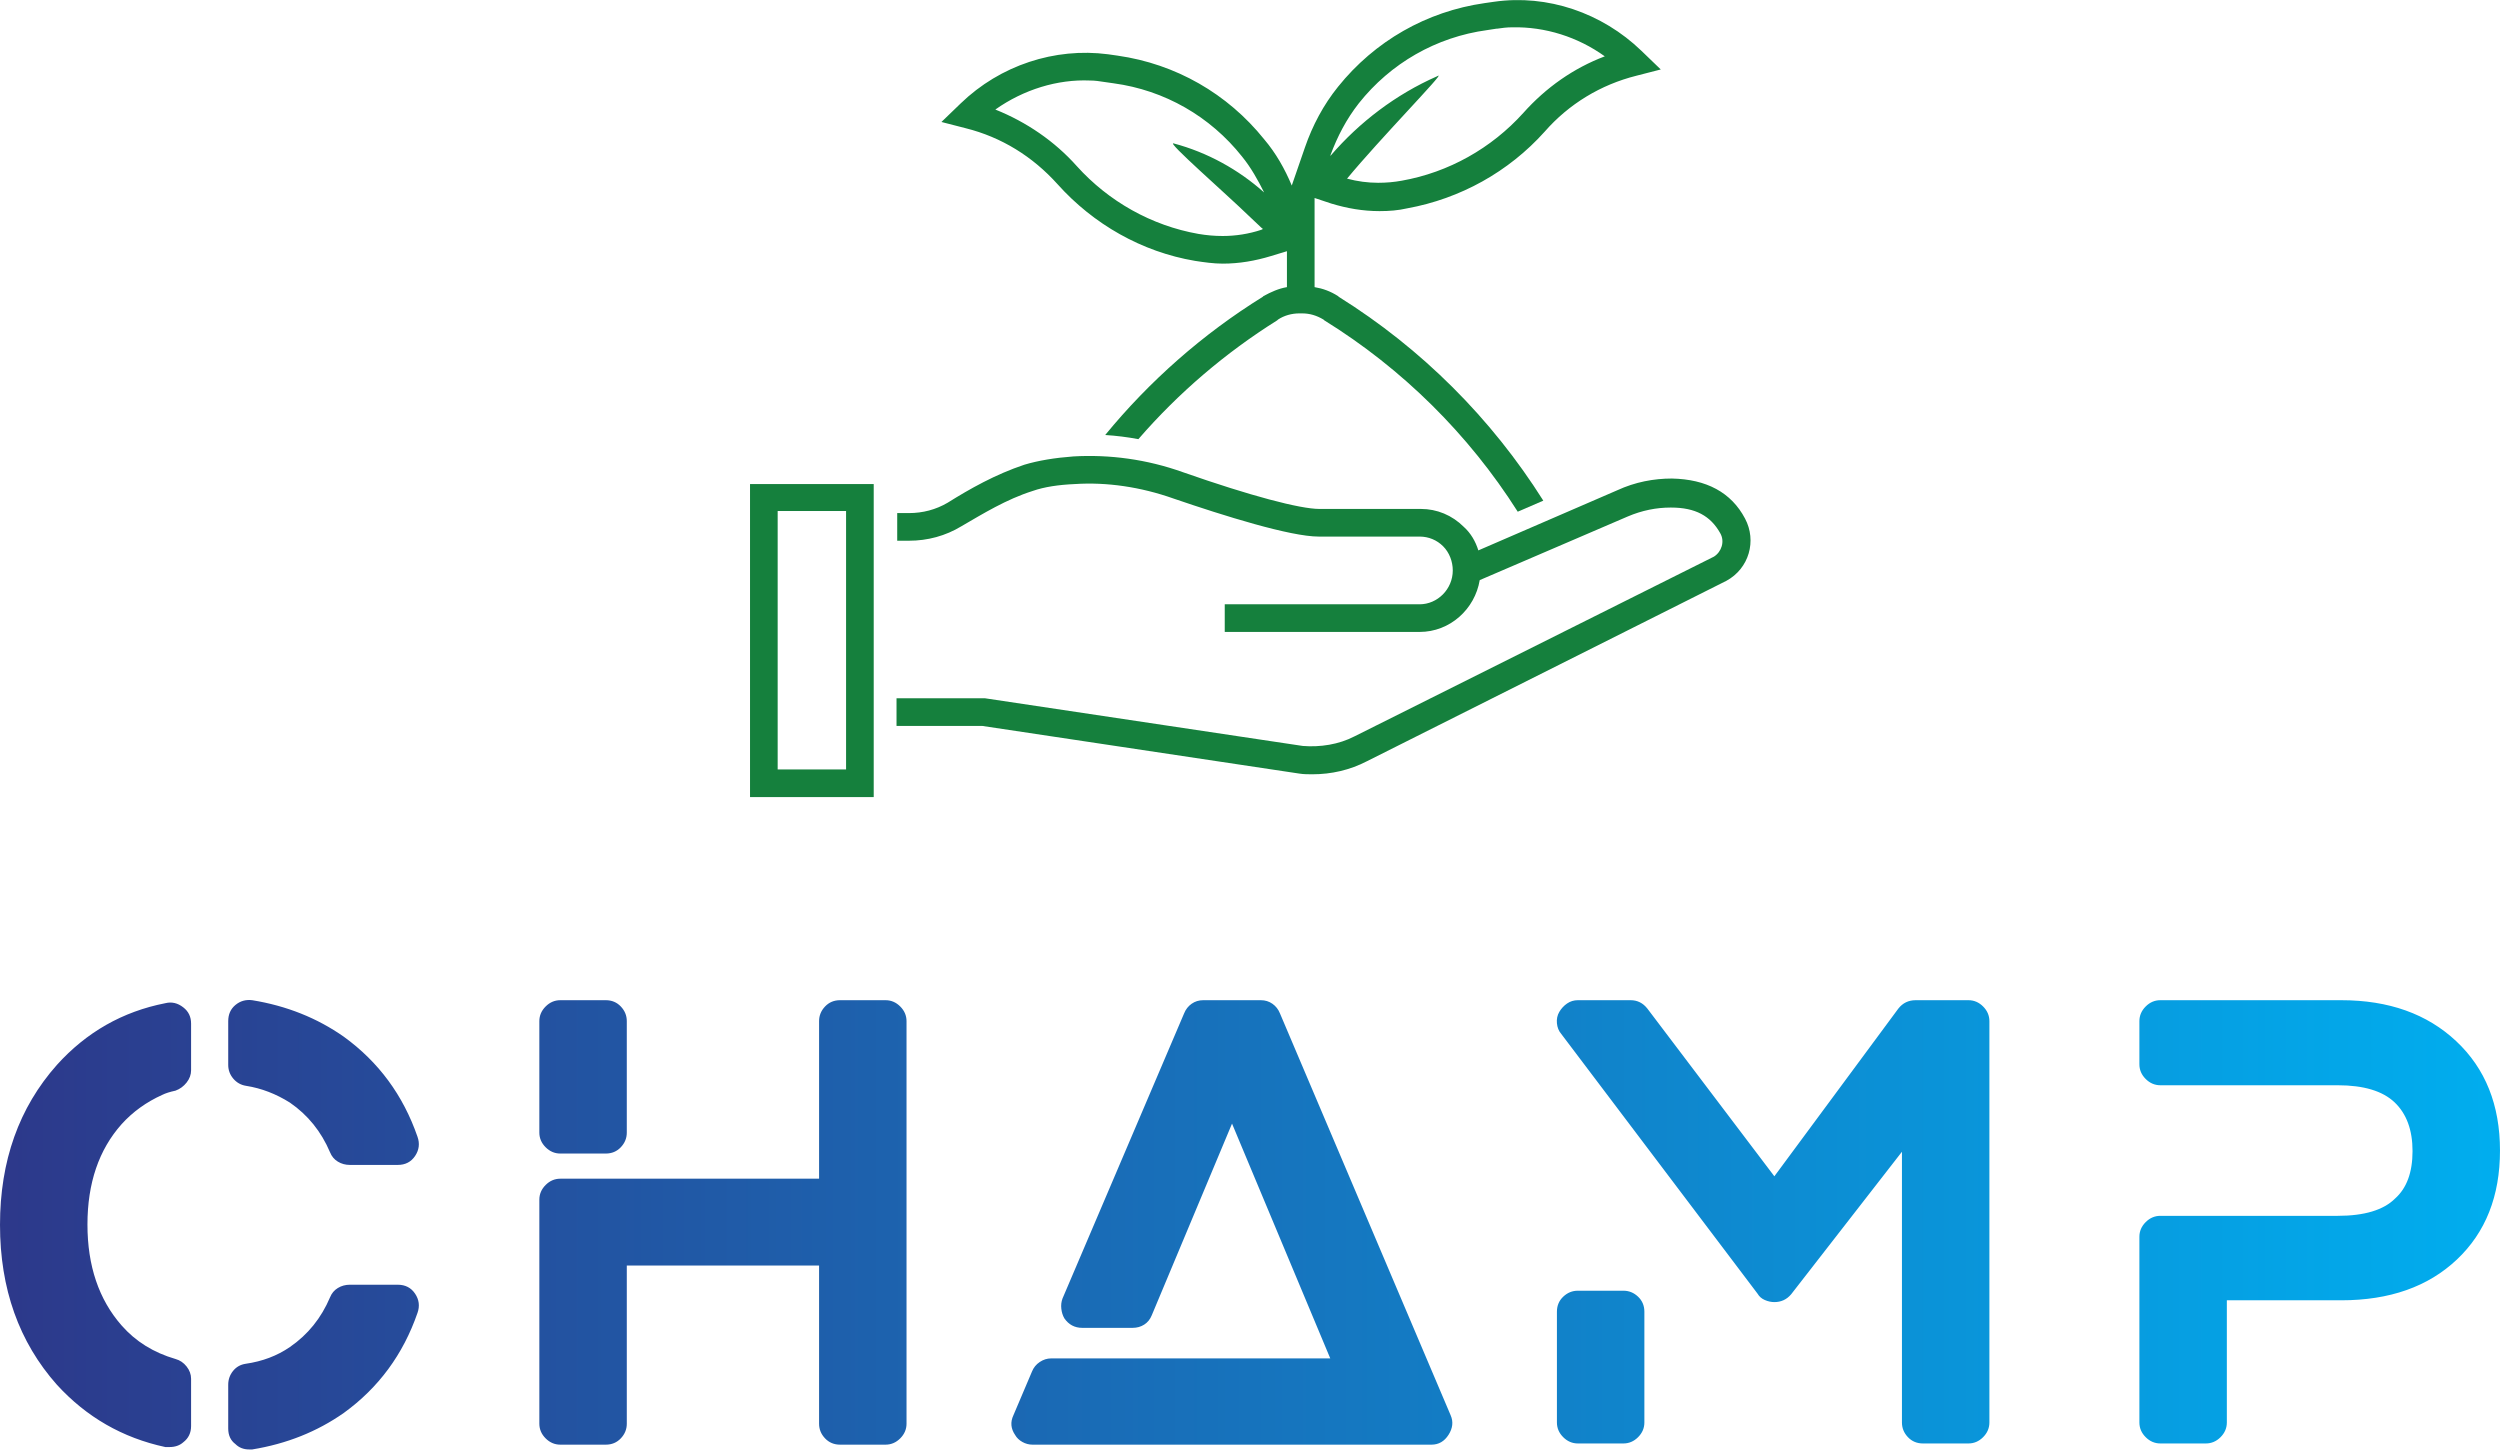 <svg xmlns="http://www.w3.org/2000/svg" class="css-1j8o68f" viewBox="0 0 250 144.95"><defs id="SvgjsDefs1725"><linearGradient id="SvgjsLinearGradient1730"><stop id="SvgjsStop1731" stop-color="#2d388a" offset="0"/><stop id="SvgjsStop1732" stop-color="#00aeef" offset="1"/></linearGradient></defs><g id="SvgjsG1726" featurekey="aMgJeN-0" transform="matrix(0.691,0,0,0.691,69.751,-15.442)" fill="#15803d"><g xmlns="http://www.w3.org/2000/svg"><path d="M52.1,49c5.2,5.8,12.2,9.8,19.9,11.1c1.3,0.2,2.7,0.4,4,0.4c2.4,0,4.7-0.4,7-1.1l2.3-0.7v5.2c-1.2,0.2-2.3,0.7-3.4,1.3   l-0.1,0.1c-8.7,5.4-16.4,12.2-22.8,20c1.6,0.1,3.2,0.3,4.8,0.6c5.8-6.7,12.6-12.5,20.1-17.2l0.1-0.1c0.9-0.6,2-0.9,3.1-0.9   c0.1,0,0.1,0,0.2,0c0.1,0,0.1,0,0.2,0c1.1,0,2.1,0.3,3.1,0.9l0.1,0.1c11.3,7,20.9,16.5,28,27.7l3.7-1.6   c-7.5-11.9-17.6-22-29.6-29.5l-0.1-0.1c-1.1-0.7-2.2-1.1-3.4-1.3V51.4c0-0.1,0-0.3,0-0.4l2.4,0.8c2.3,0.7,4.6,1.1,7,1.1   c1.4,0,2.7-0.1,4-0.4c7.7-1.4,14.7-5.3,19.9-11.1c3.5-4,8.1-6.8,13.3-8.1l3.5-0.9l-2.8-2.7c-5.7-5.5-13.6-8.2-21.3-7.1l-1.4,0.2   c-8.4,1.2-15.9,5.5-21.2,12.1c-2.1,2.6-3.7,5.6-4.8,8.8L86,49.2c-1-2.4-2.3-4.7-4-6.7c-5.3-6.6-12.8-10.9-21.2-12.1l-1.4-0.2   c-7.7-1-15.6,1.6-21.3,7.1L35.3,40l3.5,0.9C44,42.2,48.5,45,52.1,49z M95.7,37.3c4.6-5.8,11.2-9.6,18.6-10.6l1.3-0.2l0.1,0   c0.7-0.1,1.4-0.2,2.2-0.2c4.8-0.1,9.5,1.4,13.4,4.2c-4.5,1.7-8.5,4.5-11.8,8.2c-4.6,5.1-10.8,8.6-17.6,9.8   c-1.1,0.2-2.2,0.3-3.4,0.3c-1.5,0-3-0.2-4.5-0.6c4.7-5.7,14.1-15.3,13.2-14.9l-0.2,0.1c-5.9,2.6-11.2,6.6-15.4,11.5l0-0.1   C92.6,42.1,93.9,39.6,95.7,37.3z M56.8,34c0.7,0,1.4,0.1,2,0.2l1.4,0.2c7.4,1,14,4.8,18.6,10.6c1.3,1.6,2.3,3.4,3.2,5.2   c-3.7-3.3-8.2-5.8-13.1-7.1c-1.1-0.3,7.6,7.3,10.9,10.5l1.8,1.7c0.1,0.1,0.2,0.1,0.2,0.2l-0.2,0.1c-1.8,0.6-3.7,0.9-5.6,0.9   c-1.2,0-2.3-0.1-3.5-0.3c-6.8-1.2-13-4.7-17.6-9.8c-3.2-3.6-7.3-6.4-11.8-8.2C47.2,35.3,52.1,33.8,56.8,34z"/><path d="M151.6,97.4c-2-3.8-5.6-5.7-10.6-5.8c-2.6,0-5.3,0.5-7.9,1.7L113,102c-0.4-1.3-1.1-2.5-2.1-3.4c-1.7-1.7-3.9-2.6-6.2-2.6   c0,0,0,0,0,0H90c-2.8,0-10-1.9-19.7-5.3c-5.3-1.9-10.7-2.6-15.9-2.3c-2.7,0.2-5.1,0.6-7.1,1.2c-4.2,1.4-7.9,3.5-11.1,5.5   c-1.7,1-3.6,1.5-5.6,1.5h-1.7v4h1.7c2.7,0,5.3-0.7,7.6-2.1c3.1-1.8,6.5-3.9,10.3-5.1c1.7-0.6,3.8-0.9,6.1-1   c4.6-0.3,9.5,0.4,14.3,2.1c7.3,2.5,16.9,5.5,21,5.5h14.6c0,0,0,0,0,0c1.3,0,2.5,0.5,3.4,1.4c0.9,0.9,1.4,2.2,1.4,3.5   c0,2.7-2.2,4.9-4.8,4.9l-28.2,0l0,4l28.2,0c4.4,0,8-3.3,8.7-7.5l21.4-9.2c2.1-0.9,4.2-1.3,6.2-1.3c0,0,0.1,0,0.1,0   c3.5,0,5.7,1.2,7.1,3.7c0.7,1.2,0.2,2.7-0.9,3.4l-52,26c-2.3,1.2-5,1.6-7.5,1.4l-46-6.9l-12.8,0v4h12.4l45.9,6.9   c0.6,0.1,1.3,0.1,1.9,0.1c2.7,0,5.4-0.6,7.9-1.9l52-26.1C152.2,104.6,153.3,100.6,151.6,97.4z"/><path d="M7.6,137.7h17.9V137v-9.8v-4v-22.7v-4v-4.1H7.6V137.7z M11.6,96.3h9.9v37.4h-9.9V96.3z"/></g></g><g id="SvgjsG1727" featurekey="8L6ael-0" transform="matrix(2.995,0,0,2.995,-2.336,85.045)" fill="url(#SvgjsLinearGradient1730)"><path d="M9 7.86 q-0.26 -0.04 -0.43 -0.24 t-0.17 -0.46 l0 -1.46 q0 -0.34 0.24 -0.54 t0.56 -0.16 q1.72 0.28 3.06 1.22 q1.74 1.26 2.46 3.34 q0.12 0.34 -0.08 0.64 t-0.58 0.3 l-1.6 0 q-0.22 0 -0.4 -0.11 t-0.26 -0.31 q-0.44 -1.04 -1.34 -1.66 q-0.7 -0.44 -1.46 -0.56 z M14.06 14.5 q0.38 0 0.58 0.3 t0.08 0.64 q-0.72 2.08 -2.46 3.34 q-1.34 0.94 -3.06 1.22 l-0.1 0 q-0.28 0 -0.46 -0.18 q-0.24 -0.18 -0.24 -0.52 l0 -1.46 q0 -0.26 0.16 -0.46 t0.42 -0.24 q0.84 -0.12 1.48 -0.56 q0.9 -0.62 1.34 -1.66 q0.08 -0.2 0.26 -0.31 t0.4 -0.11 l1.6 0 z M6.9 5.24 q0.26 0.2 0.26 0.54 l0 1.56 q0 0.22 -0.15 0.41 t-0.37 0.27 q-0.28 0.06 -0.44 0.14 q-0.8 0.36 -1.36 0.98 q-1.14 1.28 -1.14 3.35 t1.14 3.37 q0.7 0.8 1.8 1.12 q0.22 0.06 0.37 0.25 t0.15 0.41 l0 1.58 q0 0.34 -0.26 0.54 q-0.18 0.16 -0.46 0.16 l-0.14 0 q-2.14 -0.46 -3.62 -2.08 q-1.9 -2.14 -1.9 -5.34 t1.9 -5.34 q1.48 -1.64 3.62 -2.06 q0.32 -0.08 0.6 0.14 z M19.488 10.12 q-0.28 0 -0.49 -0.21 t-0.21 -0.49 l0 -3.72 q0 -0.28 0.21 -0.49 t0.49 -0.21 l1.52 0 q0.3 0 0.5 0.21 t0.2 0.49 l0 3.72 q0 0.28 -0.2 0.49 t-0.5 0.21 l-1.52 0 z M30.348 5 q0.28 0 0.49 0.21 t0.21 0.49 l0 13.44 q0 0.28 -0.21 0.49 t-0.49 0.21 l-1.52 0 q-0.3 0 -0.5 -0.21 t-0.2 -0.49 l0 -5.28 l-6.42 0 l0 5.28 q0 0.28 -0.2 0.49 t-0.5 0.21 l-1.52 0 q-0.28 0 -0.49 -0.21 t-0.21 -0.49 l0 -7.48 q0 -0.28 0.21 -0.49 t0.49 -0.21 l8.64 0 l0 -5.26 q0 -0.28 0.2 -0.49 t0.5 -0.21 l1.52 0 z M49.216 18.86 q0.14 0.32 -0.07 0.65 t-0.57 0.33 l-13.32 0 q-0.18 0 -0.34 -0.09 t-0.24 -0.23 q-0.22 -0.32 -0.06 -0.66 l0.62 -1.46 q0.08 -0.2 0.26 -0.32 t0.38 -0.12 l9.32 0 l-3.28 -7.84 l-2.68 6.4 q-0.08 0.2 -0.25 0.31 t-0.39 0.11 l-1.68 0 q-0.38 0 -0.6 -0.32 q-0.08 -0.14 -0.1 -0.32 t0.04 -0.34 l4.06 -9.52 q0.08 -0.2 0.25 -0.32 t0.39 -0.12 l1.92 0 q0.22 0 0.39 0.12 t0.25 0.32 z M66.504 5 q0.28 0 0.49 0.21 t0.21 0.49 l0 13.4 q0 0.28 -0.21 0.49 t-0.49 0.21 l-1.52 0 q-0.3 0 -0.5 -0.21 t-0.2 -0.49 l0 -9.04 l-3.7 4.76 q-0.22 0.26 -0.56 0.26 l0 0 q-0.16 0 -0.32 -0.07 t-0.24 -0.21 l-6.56 -8.68 q-0.12 -0.14 -0.14 -0.35 t0.08 -0.38 t0.26 -0.28 t0.36 -0.11 l1.76 0 q0.34 0 0.56 0.28 l4.24 5.6 l4.14 -5.6 q0.22 -0.28 0.58 -0.28 l1.76 0 z M54.984 14.7 q0.28 0 0.49 0.2 t0.21 0.5 l0 3.7 q0 0.28 -0.21 0.49 t-0.49 0.21 l-1.52 0 q-0.28 0 -0.49 -0.21 t-0.21 -0.49 l0 -3.7 q0 -0.3 0.21 -0.5 t0.49 -0.2 l1.52 0 z M78.952 5 q2.38 0 3.84 1.37 t1.46 3.65 t-1.44 3.64 t-3.86 1.36 l-3.82 0 l0 4.08 q0 0.28 -0.21 0.49 t-0.49 0.21 l-1.52 0 q-0.28 0 -0.49 -0.21 t-0.21 -0.49 l0 -6.2 q0 -0.28 0.21 -0.49 t0.49 -0.21 l5.92 0 q1.34 0 1.92 -0.58 q0.58 -0.52 0.58 -1.58 t-0.6 -1.63 t-1.9 -0.57 l-5.92 0 q-0.28 0 -0.49 -0.21 t-0.21 -0.49 l0 -1.44 q0 -0.28 0.21 -0.49 t0.49 -0.21 l6.04 0 z"/></g></svg>